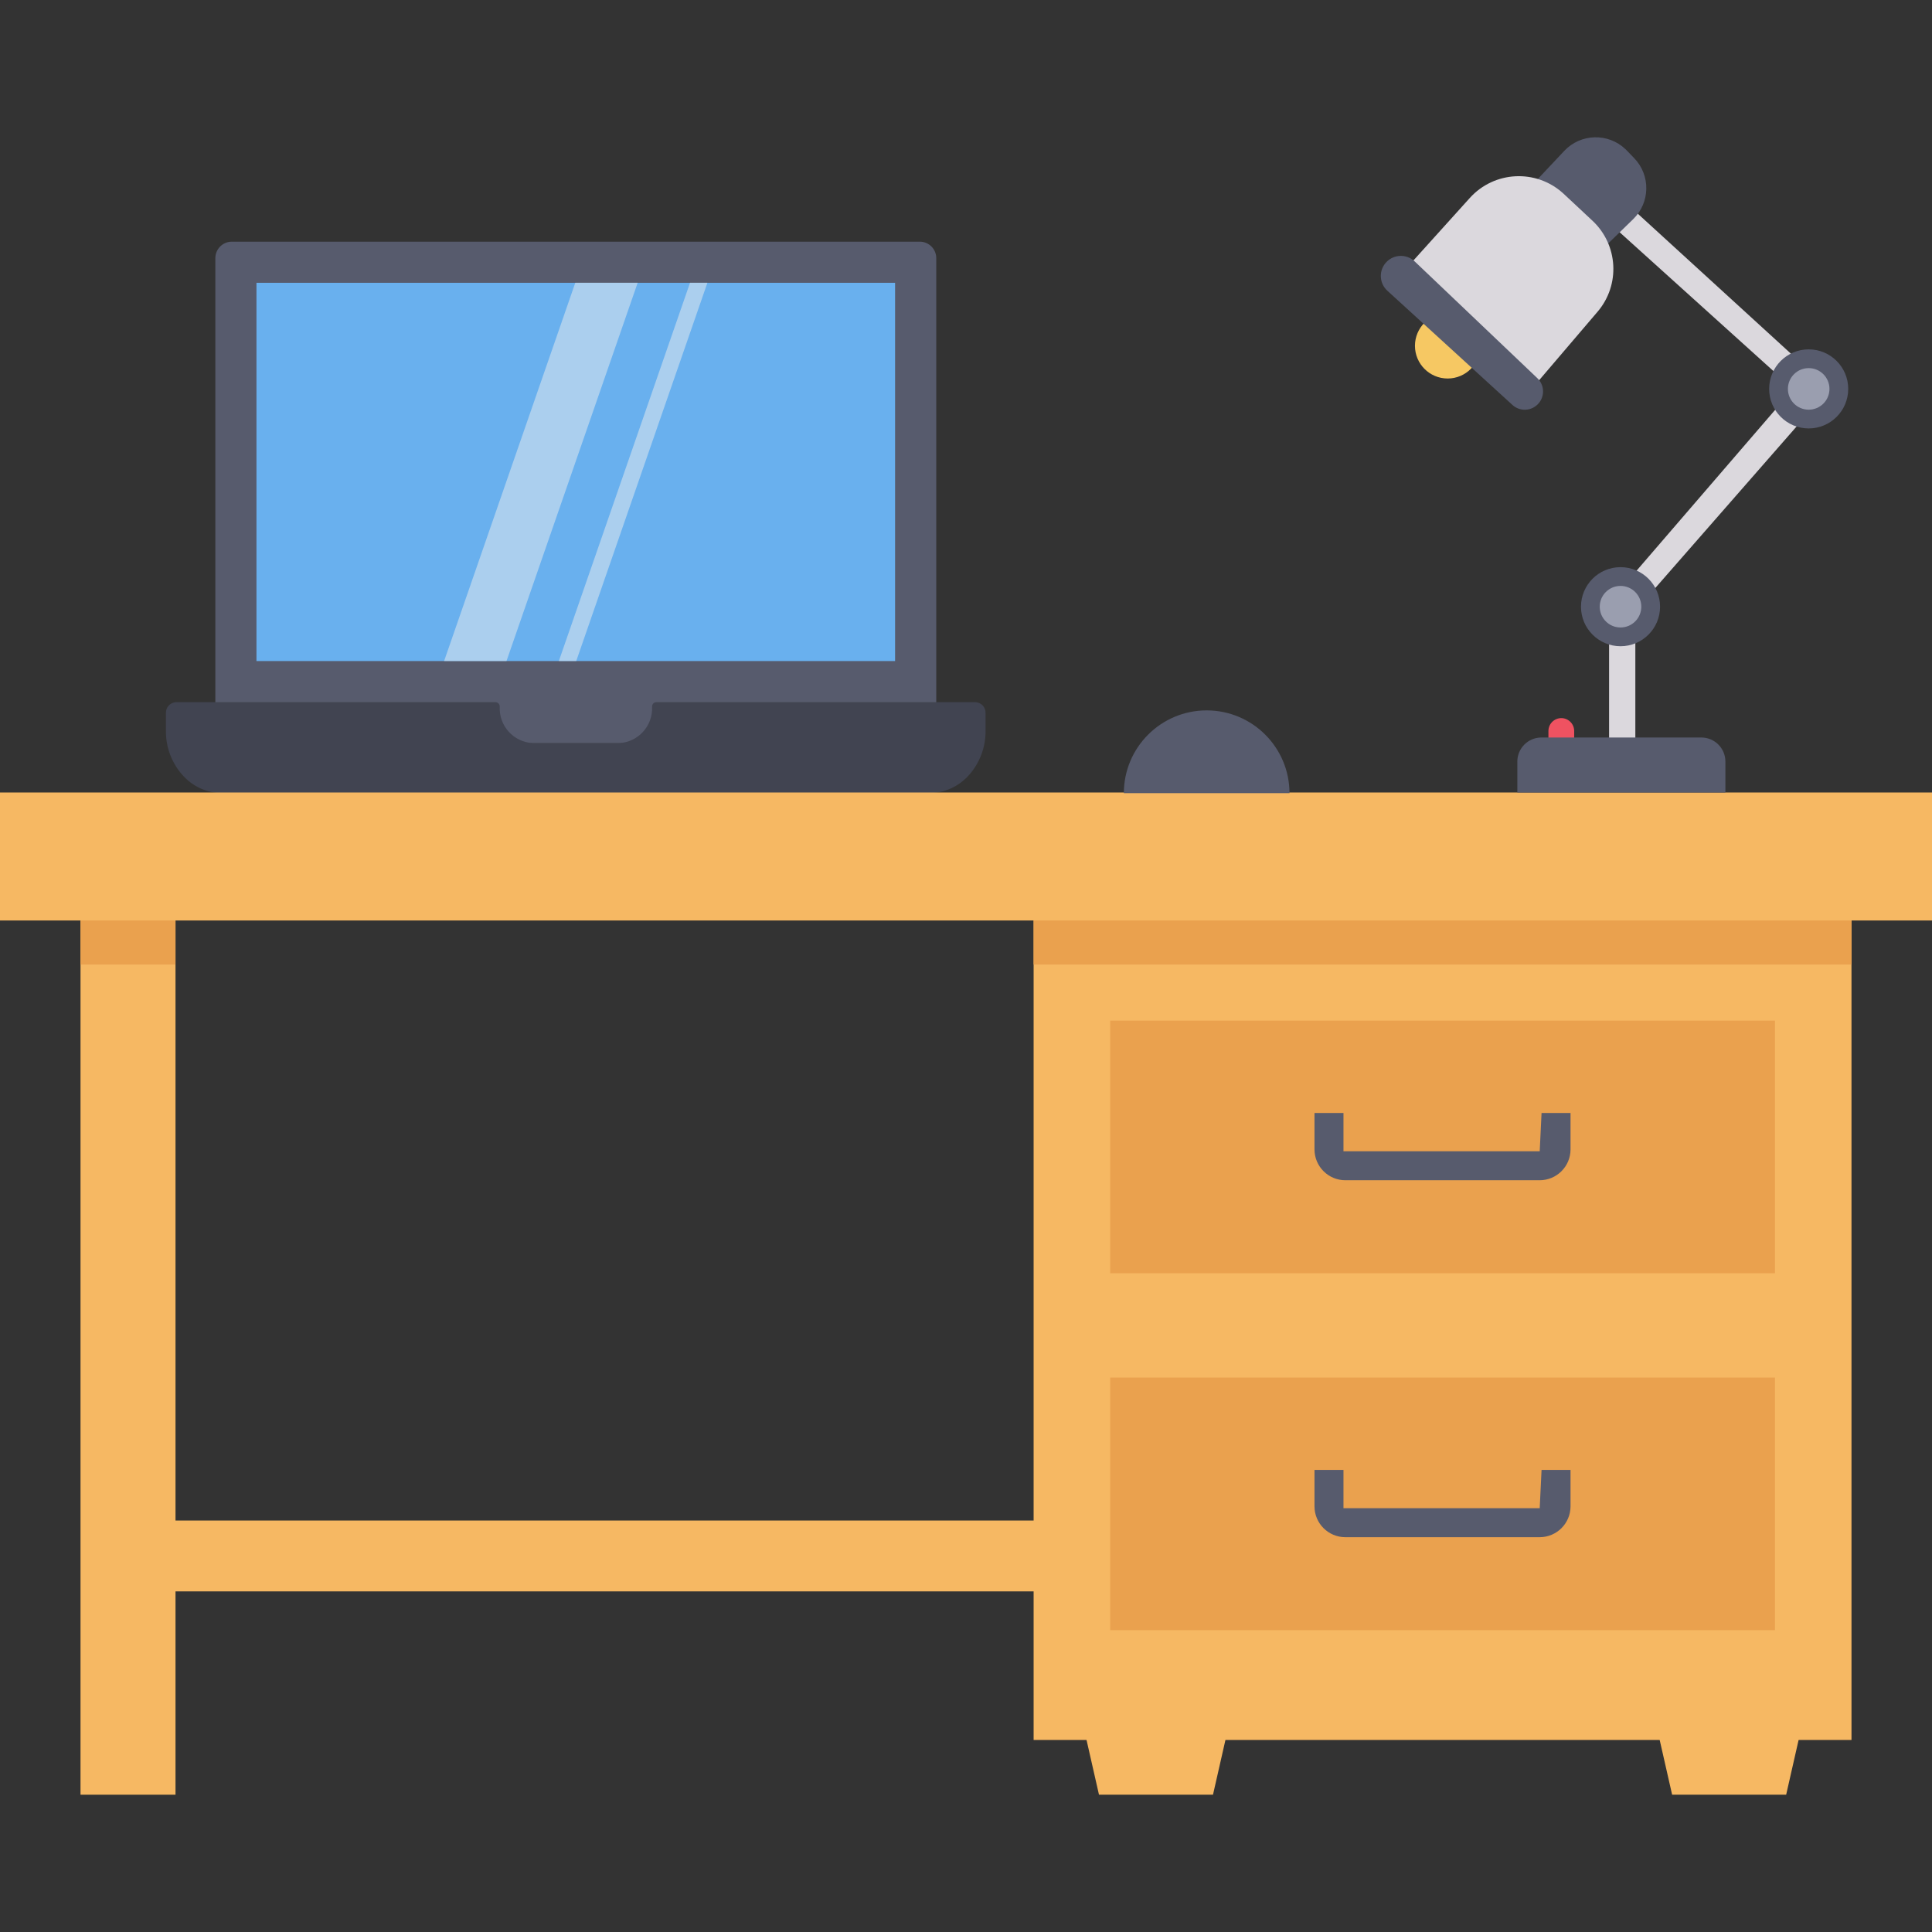 <svg id="Capa_1" enable-background="new 0 0 483.254 483.254" height="512" viewBox="0 0 483.254 483.254" width="512" xmlns="http://www.w3.org/2000/svg"><rect x="0" y="0" width="483.254" height="483.254" fill="#333333" stroke="none"/><g><g id="icon_90_"><path d="m57.979 60.448h172.086c2.278 0 4.125 1.847 4.125 4.125v121.344h-180.325v-121.355c.007-2.27 1.845-4.107 4.114-4.114z" fill="#575b6d"/><path d="m64.149 70.738h159.739v94.612h-159.739z" fill="#69b0ee"/><path d="m246.519 178.398v4.455c.026 4.047-1.443 7.961-4.125 10.991-2.513 2.859-6.124 4.513-9.93 4.55h-176.949c-3.781-.037-7.367-1.683-9.86-4.526l-.077-.083c-2.651-3.006-4.101-6.883-4.072-10.891v-4.497c-.067-1.451 1.048-2.685 2.499-2.764h79.967c.598.032 1.058.539 1.031 1.137-.23 4.791 3.461 8.864 8.251 9.105h21.599c4.79-.241 8.481-4.315 8.251-9.105-.027-.598.434-1.106 1.031-1.137h79.878c1.454.077 2.573 1.311 2.506 2.765z" fill="#414451"/><path d="m176.948 70.726-32.814 94.624h-4.35l32.814-94.624z" fill="#eeefee" opacity=".5"/><path d="m159.503 70.726-32.814 94.624h-15.605l32.814-94.624z" fill="#eeefee" opacity=".5"/><g fill="#f6b863"><path d="m20.138 212.52h23.762v236.394h-23.762z"/><path d="m270.222 428.376 4.667 20.538h28.518l4.668-20.538z"/><path d="m413.583 428.376 4.668 20.538h28.524l4.667-20.538z"/><path d="m258.541 227.825h204.576v207.399h-204.576z"/><path d="m0 198.229h483.254v32.013h-483.254z"/></g><path d="m277.694 255.288h166.275v63.188h-166.275z" fill="#eaa14e"/><path d="m385.13 295.215h-48.62c-4.257-.003-7.708-3.452-7.714-7.708v-9.111h7.249v9.577h49.086l.46-9.577h7.249v9.111c-.008 4.255-3.455 7.702-7.71 7.708z" fill="#575b6d"/><path d="m277.694 344.572h166.275v63.188h-166.275z" fill="#eaa14e"/><path d="m385.13 384.5h-48.62c-4.257-.003-7.708-3.452-7.714-7.708v-9.117h7.249v9.577h49.086l.46-9.577h7.249v9.111c-.005 4.256-3.453 7.707-7.71 7.714z" fill="#575b6d"/><path d="m37.429 380.333h232.61v17.721h-232.61z" fill="#f6b863"/><path d="m322.513 198.394h-41.401c.007-11.441 9.287-20.709 20.728-20.702 11.431.007 20.695 9.272 20.702 20.702z" fill="#575b6d"/><circle cx="362.105" cy="86.497" fill="#f6c863" r="8.18"/><path d="m409.051 191.351h-6.571v-40.623l46.057-53.452-50.388-45.479 3.995-5.216 55.463 50.695-48.556 55.503z" fill="#dbd8dd"/><path d="m393.752 182.847v4.049h-6.441v-4.049c0-1.78 1.443-3.224 3.224-3.224 1.777.004 3.217 1.446 3.217 3.224z" fill="#ef5261"/><circle cx="452.409" cy="97.276" fill="#575b6d" r="9.889"/><circle cx="452.409" cy="97.276" fill="#9a9eaf" r="5.198"/><circle cx="405.344" cy="151.754" fill="#575b6d" r="9.889"/><circle cx="405.344" cy="151.754" fill="#9a9eaf" r="5.198"/><path d="m383.415 46.092 7.868-8.363c4.095-4.339 10.931-4.537 15.271-.443.122.115.242.234.359.354l1.851 1.921c4.137 4.286 4.023 11.112-.253 15.258l-9.459 9.194z" fill="#575b6d"/><path d="m351.833 67.043 15.812-17.527c6.106-6.765 16.54-7.3 23.306-1.194.068.061.136.123.203.186l7.172 6.701c6.438 6.024 7.004 16.044 1.285 22.754l-16.501 19.336z" fill="#dbd8dd"/><path d="m346.493 65.882c-1.656 2.06-1.427 5.053.524 6.836l31.294 28.577c1.743 1.589 4.409 1.589 6.153 0 1.87-1.693 2.013-4.581.32-6.451-.076-.084-.155-.165-.238-.244l-30.698-29.219c-2.008-1.904-5.178-1.82-7.082.188-.095.1-.186.205-.273.313z" fill="#575b6d"/><path d="m431.576 190.491v7.738h-52.044v-7.738c0-3.314 2.68-6.004 5.994-6.017h40.033c3.323 0 6.017 2.693 6.017 6.017z" fill="#575b6d"/><path d="m20.138 230.241h23.75v11.021h-23.75z" fill="#eaa14e"/><path d="m258.541 230.241h204.576v11.021h-204.576z" fill="#eaa14e"/></g></g></svg>